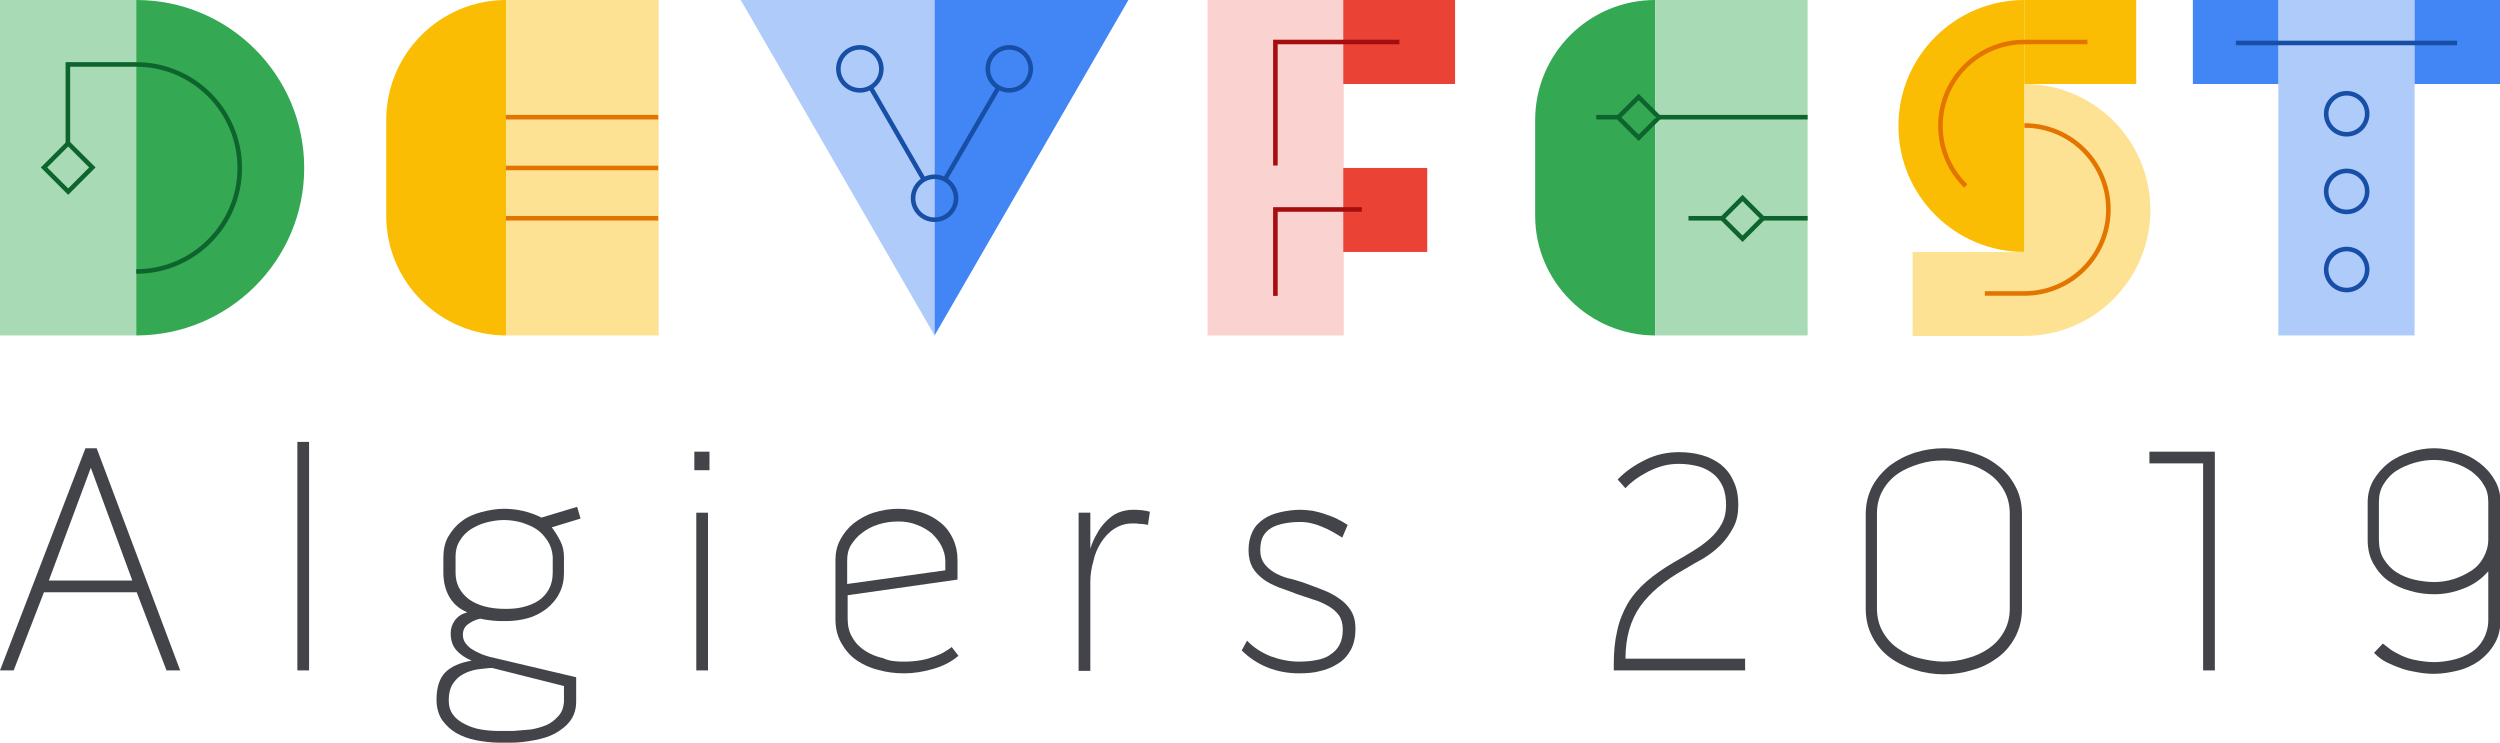 <?xml version="1.0" encoding="utf-8"?>
<!-- Generator: Adobe Illustrator 22.1.0, SVG Export Plug-In . SVG Version: 6.00 Build 0)  -->
<svg version="1.1" id="Calque_1" xmlns="http://www.w3.org/2000/svg" xmlns:xlink="http://www.w3.org/1999/xlink" x="0px" y="0px"
	 viewBox="0 0 512 152.1" style="enable-background:new 0 0 512 152.1;" xml:space="preserve">
<style type="text/css">
	.st0{fill:#FAD2CF;}
	.st1{fill:#AECBFA;}
	.st2{fill:#A8DAB5;}
	.st3{fill:#FBBC04;}
	.st4{fill:#FDE293;}
	.st5{fill:#4285F4;}
	.st6{fill:#34A853;}
	.st7{fill:none;stroke:#0D652D;stroke-width:0.938;stroke-miterlimit:10;}
	.st8{fill:#EA4335;}
	.st9{fill:none;stroke:#E37400;stroke-width:0.938;stroke-miterlimit:10;}
	.st10{fill:none;stroke:#174EA6;stroke-width:0.938;stroke-miterlimit:10;}
	.st11{fill:none;stroke:#A50E0E;stroke-width:0.938;stroke-miterlimit:10;}
	.st12{fill:none;stroke:#A50E0E;stroke-width:0.934;stroke-miterlimit:10;}
	.st13{display:none;}
	.st14{display:inline;fill:none;stroke:#202124;stroke-width:0.86;stroke-miterlimit:10;}
	.st15{fill:#434449;}
</style>
<g>
	<g>
		<g>
			<rect x="247.3" class="st0" width="27.9" height="68.7"/>
		</g>
		<g>
			<rect x="466.6" class="st1" width="27.9" height="68.7"/>
		</g>
		<g>
			<rect class="st2" width="27.9" height="68.7"/>
		</g>
		<path class="st3" d="M103.7,68.7L103.7,68.7l0-68.7h0C90.1,0,79.1,11,79.1,24.6v19.6C79.1,57.7,90.1,68.7,103.7,68.7z"/>
		<g>
			<rect x="103.7" class="st4" width="31.2" height="68.7"/>
		</g>
		<g>
			<polygon class="st1" points="151.7,0 191.4,68.7 191.4,0 			"/>
		</g>
		<polygon class="st5" points="231.1,0 191.4,0 191.4,68.7 191.4,68.7 		"/>
		<path class="st6" d="M27.9,0c19,0,34.4,15.4,34.4,34.4S46.8,68.7,27.9,68.7V0z"/>
		<path class="st7" d="M27.9,55.6c11.7,0,21.2-9.5,21.2-21.2s-9.5-21.2-21.2-21.2H13.9v16.3"/>
		<path class="st3" d="M414.6,51.6c-14.2,0-25.8-11.5-25.8-25.8S400.4,0,414.6,0V51.6z"/>
		<rect x="275.1" class="st8" width="22.9" height="17.2"/>
		<rect x="449.1" class="st5" width="17.5" height="17.2"/>
		<rect x="494.5" class="st5" width="17.5" height="17.2"/>
		<rect x="275.1" y="34.4" class="st8" width="17.2" height="17.2"/>
		<rect x="414.6" class="st3" width="22.9" height="17.2"/>
		<g>
			<path class="st4" d="M414.6,17.2v34.4h-22.9v17.2h22.9c14.2,0,25.8-11.5,25.8-25.8C440.4,28.7,428.8,17.2,414.6,17.2z"/>
		</g>
		<path class="st9" d="M402.6,38.1c-3.2-3.1-5.2-7.5-5.2-12.3c0-9.5,7.7-17.2,17.2-17.2h12.9"/>
		<line class="st10" x1="457.9" y1="8.8" x2="503.2" y2="8.8"/>
		<path class="st6" d="M339,68.7L339,68.7L339,0h0c-13.6,0-24.6,11-24.6,24.6v19.6C314.4,57.7,325.5,68.7,339,68.7z"/>
		<g>
			<rect x="339" class="st2" width="31.2" height="68.7"/>
		</g>
		<line class="st7" x1="331.4" y1="24" x2="326.9" y2="24"/>
		<line class="st7" x1="370.2" y1="24" x2="339.7" y2="24"/>
		<line class="st7" x1="370.2" y1="44.7" x2="361.1" y2="44.7"/>
		<line class="st7" x1="352.8" y1="44.7" x2="345.8" y2="44.7"/>
		<circle class="st10" cx="191.4" cy="40.6" r="4.4"/>
		<circle class="st10" cx="206.7" cy="14.1" r="4.4"/>
		<line class="st10" x1="204.5" y1="17.9" x2="193.5" y2="36.8"/>
		<circle class="st10" cx="176.1" cy="14.1" r="4.4"/>
		<line class="st10" x1="178.3" y1="17.9" x2="189.2" y2="36.8"/>
		<rect x="10.4" y="30.8" transform="matrix(0.707 0.707 -0.707 0.707 28.384 0.216)" class="st7" width="7" height="7"/>
		
			<rect x="354" y="41.8" transform="matrix(0.707 0.707 -0.707 0.707 136.151 -239.279)" class="st7" width="5.9" height="5.9"/>
		
			<rect x="332.7" y="21.1" transform="matrix(0.707 0.707 -0.707 0.707 115.287 -230.264)" class="st7" width="5.9" height="5.9"/>
		<circle class="st10" cx="480.6" cy="23.3" r="4.2"/>
		<circle class="st10" cx="480.6" cy="39.2" r="4.2"/>
		<circle class="st10" cx="480.6" cy="55.2" r="4.2"/>
		<path class="st9" d="M406.5,60.1h8.1c9.5,0,17.2-7.7,17.2-17.2s-7.7-17.2-17.2-17.2"/>
		<polyline class="st11" points="278.9,42.9 261.2,42.9 261.2,60.6 		"/>
		<polyline class="st12" points="286.6,8.6 261.2,8.6 261.2,33.9 		"/>
		<line class="st9" x1="134.8" y1="24" x2="103.6" y2="24"/>
		<line class="st9" x1="134.8" y1="34.4" x2="103.6" y2="34.4"/>
		<line class="st9" x1="134.8" y1="44.7" x2="103.6" y2="44.7"/>
	</g>
	<g class="st13">
		<path class="st14" d="M345.9,99.1c9.5,0,17.2,7.7,17.2,17.2v17.2c0,9.5-7.7,17.2-17.2,17.2H333"/>
		<path class="st14" d="M229.1,99.1c9.5,0,17.2,7.7,17.2,17.2v17.2c0,9.5-7.7,17.2-17.2,17.2c-9.5,0-17.2-7.7-17.2-17.2v-17.2
			C211.9,106.8,219.6,99.1,229.1,99.1z"/>
		<line class="st14" x1="287.9" y1="99.3" x2="287.9" y2="150.7"/>
		<polyline class="st14" points="176.8,150.7 151.2,150.7 151.2,142.1 		"/>
		<path class="st14" d="M151.2,142.1c0-6.6,5.4-12,12-12c8.5,0,15.5-6.9,15.5-15.5s-6.9-15.5-15.5-15.5h-12"/>
		<path class="st14" d="M345.9,99.1c-9.5,0-17.2,7.7-17.2,17.2s7.7,17.2,17.2,17.2c9.5,0,17.2-7.7,17.2-17.2"/>
	</g>
	<g>
		<path class="st15" d="M19.8,91.8l17.1,45.5h-2.8l-6.1-16H9l-6.2,16H0l17.5-45.5H19.8z M27.1,118.9l-8.5-23.1L10,118.9H27.1z"/>
		<path class="st15" d="M60.9,90.5h2.4v46.8h-2.4V90.5z"/>
		<path class="st15" d="M118,138.7v5c0,1.5-0.4,2.8-1.2,3.9c-0.8,1.1-1.9,1.9-3.1,2.6c-1.3,0.7-2.7,1.1-4.3,1.4
			c-1.6,0.3-3.1,0.5-4.7,0.5h-2.4c-1.6,0-3.2-0.2-4.8-0.5c-1.5-0.3-2.9-0.8-4.1-1.5c-1.2-0.7-2.1-1.6-2.9-2.7
			c-0.7-1.1-1.1-2.5-1.1-4.1c0-2.5,0.6-4.4,1.8-5.6c1.2-1.2,3-2,5.4-2.4c-1.2-0.5-2.3-1.2-3.1-2.1c-0.8-0.9-1.2-2-1.2-3.5
			c0-1,0.3-1.9,0.9-2.7c0.6-0.8,1.4-1.3,2.5-1.6c-1.7-0.7-2.9-1.8-3.7-3.2c-0.8-1.4-1.2-3.1-1.2-5v-3c0-1.6,0.3-3.1,1-4.3
			c0.7-1.2,1.6-2.3,2.7-3.1c1.1-0.9,2.5-1.5,4-1.9c1.5-0.4,3.1-0.7,4.7-0.7c2.7,0,5.3,0.6,7.7,1.8l7.3-2.2l0.7,2.4l-5.9,1.8
			c0.7,0.9,1.3,1.9,1.8,2.9c0.5,1,0.7,2.1,0.7,3.2v3.2c0,1.6-0.3,3-1,4.3c-0.6,1.2-1.5,2.2-2.6,3.1c-1.1,0.8-2.3,1.5-3.8,1.9
			c-1.4,0.4-3,0.6-4.5,0.6c-0.9,0-1.8,0-2.7-0.1c-0.9-0.1-1.7-0.2-2.5-0.4c-1,0.2-1.8,0.6-2.5,1.1c-0.7,0.5-1.1,1.2-1.1,2.2
			c0,0.7,0.2,1.3,0.6,1.8s0.9,1,1.5,1.3c0.6,0.4,1.2,0.6,1.8,0.9c0.6,0.2,1.1,0.4,1.5,0.5L118,138.7z M108.7,149.4
			c1.2-0.2,2.2-0.5,3.2-0.9c0.9-0.4,1.7-1,2.4-1.8c0.7-0.7,1.1-1.7,1.2-2.9v-3.3l-14.7-3.7c-1,0-2,0.2-3.1,0.3c-1.1,0.2-2,0.5-2.9,1
			c-0.9,0.5-1.5,1.1-2.1,2c-0.5,0.8-0.8,1.9-0.8,3.3c0,1.2,0.3,2.2,0.9,3c0.6,0.8,1.4,1.4,2.4,1.9c1,0.5,2.1,0.9,3.3,1.1
			c1.2,0.2,2.5,0.3,3.7,0.3h2.9C106.3,149.6,107.5,149.5,108.7,149.4z M93.3,117.3c0,2.2,0.9,4,2.7,5.4c1.8,1.3,4.3,2,7.5,2
			c1.3,0,2.6-0.1,3.7-0.4c1.2-0.3,2.2-0.7,3.1-1.3c0.9-0.6,1.6-1.4,2.1-2.3c0.5-0.9,0.8-2.1,0.8-3.4V114c-0.1-1.3-0.5-2.4-1.1-3.3
			c-0.6-0.9-1.3-1.7-2.2-2.3c-0.9-0.6-1.9-1-3.1-1.4c-1.1-0.3-2.4-0.5-3.6-0.5c-1.2,0-2.4,0.2-3.6,0.5c-1.2,0.3-2.2,0.8-3.2,1.4
			c-0.9,0.6-1.7,1.4-2.2,2.3c-0.6,0.9-0.9,2-0.9,3.2V117.3z"/>
		<path class="st15" d="M142.2,92.5h3.1v3.8h-3.1V92.5z M142.6,105h2.4v32.3h-2.4V105z"/>
		<path class="st15" d="M185.1,135.5c1.3,0,2.5-0.1,3.6-0.3c1.1-0.2,2-0.5,2.8-0.8c0.8-0.3,1.5-0.6,2.1-1c0.5-0.3,1-0.6,1.3-0.9
			l1.4,1.8c-1.4,1.2-3.1,2.1-5.2,2.7c-2.1,0.6-4,0.9-5.9,0.9c-1.8,0-3.6-0.2-5.3-0.7c-1.7-0.4-3.2-1.1-4.5-2
			c-1.3-0.9-2.3-2.1-3.1-3.5c-0.8-1.4-1.2-3-1.2-4.9v-12.1c0-1.5,0.3-2.9,1-4.2c0.7-1.3,1.6-2.4,2.7-3.3c1.2-0.9,2.5-1.7,4.1-2.2
			c1.6-0.5,3.3-0.8,5.1-0.8c1.8,0,3.4,0.3,4.9,0.8c1.5,0.5,2.7,1.2,3.8,2.1c1.1,0.9,1.9,2,2.5,3.3c0.6,1.3,0.9,2.7,0.9,4.3v4
			l-22.5,3.2v4.8c0,1.5,0.3,2.8,1,3.9c0.6,1.1,1.5,2,2.6,2.7c1.1,0.7,2.3,1.2,3.7,1.5C182.1,135.4,183.6,135.5,185.1,135.5z
			 M184,106.8c-1.5,0-2.8,0.2-4.1,0.6c-1.3,0.4-2.4,1-3.3,1.7c-1,0.7-1.7,1.6-2.3,2.5c-0.6,1-0.8,2-0.8,3.2v4.8l20.1-2.8v-1.9
			c0-1.1-0.3-2.1-0.8-3.1c-0.5-1-1.2-1.8-2-2.6c-0.9-0.7-1.9-1.3-3-1.7C186.6,107,185.3,106.8,184,106.8z"/>
		<path class="st15" d="M232.1,104.4c1.2,0,2.3,0.1,3.4,0.4l-0.4,2.7c-0.5-0.1-1-0.2-1.6-0.2c-0.6-0.1-1.1-0.1-1.6-0.1
			c-1.4,0-2.6,0.4-3.7,1.1c-1.1,0.7-2,1.7-2.7,2.8c-0.7,1.1-1.3,2.4-1.6,3.9c-0.4,1.4-0.6,2.8-0.6,4.2v18.2h-2.4V105h2.4v7.4
			c0.3-1,0.7-2,1.3-3c0.5-1,1.2-1.9,1.9-2.6c0.7-0.7,1.5-1.4,2.5-1.8S231,104.4,232.1,104.4z"/>
		<path class="st15" d="M266.9,119.3c1.4,0.5,2.7,1,4,1.5c1.3,0.5,2.4,1.1,3.4,1.8c1,0.7,1.8,1.5,2.4,2.5c0.6,1,0.9,2.2,0.9,3.7
			c0,1.6-0.3,3-0.9,4.2c-0.6,1.1-1.4,2.1-2.5,2.8c-1.1,0.7-2.3,1.3-3.7,1.6c-1.4,0.4-2.9,0.5-4.5,0.5c-2.2,0-4.4-0.4-6.4-1.2
			c-2-0.8-3.8-2-5.3-3.5l1.1-2c1.3,1.4,2.9,2.4,4.8,3.2c1.9,0.7,3.9,1.1,5.8,1.1c1.3,0,2.5-0.1,3.5-0.3c1.1-0.2,2.1-0.5,2.9-1.1
			c0.8-0.5,1.5-1.2,1.9-2c0.5-0.9,0.7-1.9,0.7-3.2c0-1.2-0.3-2.2-0.8-2.9c-0.5-0.7-1.3-1.4-2.2-1.9c-0.9-0.5-1.9-1-3-1.3
			c-1.1-0.4-2.2-0.7-3.3-1.1c-1.3-0.5-2.6-1-3.8-1.4c-1.2-0.5-2.3-1-3.2-1.7c-0.9-0.7-1.7-1.5-2.2-2.4c-0.5-0.9-0.8-2.1-0.8-3.5
			c0-1.5,0.3-2.8,0.8-3.8c0.5-1.1,1.3-1.9,2.3-2.6c1-0.7,2.1-1.1,3.4-1.4c1.3-0.3,2.7-0.5,4.2-0.5c0.7,0,1.5,0.1,2.4,0.2
			c0.9,0.2,1.8,0.4,2.6,0.7c0.9,0.3,1.7,0.6,2.5,1c0.8,0.4,1.5,0.8,2.1,1.2l-1.1,2.6c-1.3-0.8-2.6-1.6-4.1-2.2c-1.4-0.6-2.9-1-4.5-1
			c-1.2,0-2.3,0.1-3.3,0.3c-1,0.2-1.9,0.5-2.6,0.9c-0.7,0.4-1.3,1-1.7,1.7c-0.4,0.7-0.6,1.7-0.6,2.9c0,1.1,0.3,2,0.8,2.7
			c0.5,0.7,1.2,1.3,2,1.8c0.8,0.5,1.8,0.9,2.8,1.2C264.8,118.6,265.9,119,266.9,119.3z"/>
		<path class="st15" d="M344.8,116.7c-3.9,2.2-6.9,4.7-8.9,7.5c-2,2.9-3,6.4-3,10.7h24.5v2.4h-26.9v-1.2c0-2.5,0.2-4.8,0.7-6.9
			c0.4-2,1.2-3.9,2.1-5.5c1-1.7,2.3-3.2,3.9-4.6c1.6-1.4,3.5-2.7,5.7-4c1.3-0.7,2.6-1.5,3.9-2.3c1.3-0.8,2.4-1.6,3.4-2.5
			c1-0.9,1.8-1.9,2.4-3c0.6-1.1,0.9-2.4,0.9-3.8c0-1.5-0.2-2.8-0.7-3.9c-0.5-1.1-1.2-2-2-2.6c-0.9-0.7-1.9-1.2-3-1.5
			c-1.2-0.3-2.5-0.5-3.9-0.5c-1.1,0-2.2,0.1-3.3,0.4c-1.1,0.3-2.1,0.7-3.1,1.2c-0.9,0.5-1.8,1-2.6,1.6c-0.8,0.6-1.5,1.2-2,1.8
			l-1.6-1.8c1.5-1.6,3.4-2.9,5.6-4c2.2-1.1,4.5-1.6,7-1.6c1.6,0,3.2,0.2,4.6,0.6c1.5,0.4,2.8,1.1,3.9,1.9c1.1,0.9,2,2,2.6,3.4
			c0.7,1.4,1,3,1,5c0,1.7-0.3,3.2-1,4.5c-0.7,1.3-1.5,2.5-2.6,3.6c-1.1,1.1-2.3,2-3.6,2.8C347.5,115.1,346.1,115.9,344.8,116.7z"/>
		<path class="st15" d="M398.1,91.8c2,0,4,0.3,5.9,0.9c1.9,0.6,3.6,1.4,5.1,2.6c1.5,1.1,2.7,2.5,3.6,4.2c0.9,1.6,1.4,3.6,1.4,5.8
			v19.4c0,2.2-0.5,4.1-1.4,5.8c-0.9,1.7-2.1,3.1-3.6,4.2c-1.5,1.1-3.2,2-5.1,2.5c-1.9,0.6-3.9,0.9-5.9,0.9c-2,0-4-0.3-5.9-0.9
			c-1.9-0.6-3.6-1.4-5.1-2.5c-1.5-1.1-2.7-2.5-3.6-4.2c-0.9-1.7-1.4-3.6-1.4-5.8v-19.4c0-2.2,0.5-4.1,1.4-5.8c0.9-1.6,2.1-3,3.6-4.2
			c1.5-1.1,3.2-2,5.1-2.6C394.1,92.1,396.1,91.8,398.1,91.8z M411.6,105.2c0-1.8-0.4-3.4-1.2-4.8c-0.8-1.4-1.8-2.5-3.1-3.4
			c-1.3-0.9-2.7-1.6-4.4-2c-1.6-0.4-3.3-0.7-4.9-0.7c-1.7,0-3.3,0.2-4.9,0.7c-1.6,0.5-3.1,1.1-4.4,2c-1.3,0.9-2.3,2-3.1,3.4
			c-0.8,1.4-1.2,3-1.2,4.8v19.4c0,1.8,0.4,3.4,1.2,4.8c0.8,1.4,1.8,2.5,3.1,3.4c1.3,0.9,2.7,1.6,4.4,2c1.6,0.4,3.3,0.7,4.9,0.7
			c1.7,0,3.3-0.2,4.9-0.7c1.6-0.4,3.1-1.1,4.4-2c1.3-0.9,2.3-2,3.1-3.4c0.8-1.4,1.2-3,1.2-4.8V105.2z"/>
		<path class="st15" d="M451.1,94.9h-10.9v-2.4h13.4v44.8h-2.4V94.9z"/>
		<path class="st15" d="M498.5,91.8c1.7,0,3.4,0.3,5,0.8c1.6,0.5,3,1.2,4.3,2.2c1.3,1,2.3,2.1,3.1,3.5c0.8,1.3,1.2,2.9,1.2,4.6V127
			c0,1.8-0.4,3.5-1.2,4.8c-0.8,1.4-1.8,2.5-3.1,3.5c-1.3,0.9-2.7,1.6-4.3,2c-1.6,0.4-3.3,0.7-5,0.7c-1.1,0-2.2-0.1-3.3-0.3
			c-1.1-0.2-2.3-0.4-3.4-0.8c-1.1-0.4-2.1-0.8-3.1-1.3c-1-0.5-1.8-1.2-2.5-1.9l1.8-1.9c0.5,0.4,1.1,0.8,1.7,1.3
			c0.6,0.4,1.4,0.8,2.2,1.2c0.9,0.4,1.8,0.7,2.9,0.9c1.1,0.2,2.3,0.4,3.7,0.4c1.4,0,2.7-0.2,4-0.5c1.3-0.3,2.5-0.8,3.6-1.5
			c1.1-0.7,1.9-1.6,2.5-2.7c0.6-1.1,1-2.4,1-3.9v-10c-1.4,1.6-3.1,2.8-5,3.5c-2,0.8-4,1.2-6,1.2c-1.7,0-3.4-0.2-5-0.7
			c-1.6-0.4-3.1-1.1-4.4-2c-1.3-0.9-2.3-2.1-3.1-3.5c-0.8-1.4-1.2-3-1.2-4.9v-7.7c0-1.7,0.4-3.2,1.2-4.6c0.8-1.3,1.8-2.5,3.1-3.5
			c1.3-1,2.8-1.7,4.4-2.2C495.1,92.1,496.8,91.8,498.5,91.8z M509.6,102.8c0-1.4-0.3-2.6-1-3.6c-0.6-1.1-1.5-1.9-2.5-2.7
			c-1.1-0.7-2.2-1.3-3.6-1.7c-1.3-0.4-2.7-0.6-4-0.6c-1.4,0-2.7,0.2-4.1,0.6c-1.3,0.4-2.5,0.9-3.6,1.6c-1.1,0.7-1.9,1.6-2.6,2.7
			c-0.7,1.1-1,2.3-1,3.7v7.7c0,1.5,0.3,2.9,1,4c0.7,1.1,1.5,2,2.6,2.7c1.1,0.7,2.3,1.2,3.6,1.5c1.3,0.3,2.7,0.5,4.1,0.5
			c1.4,0,2.7-0.2,4-0.6c1.3-0.4,2.5-1,3.6-1.7c1.1-0.7,1.9-1.6,2.5-2.7c0.6-1.1,1-2.3,1-3.7V102.8z"/>
	</g>
</g>
</svg>

